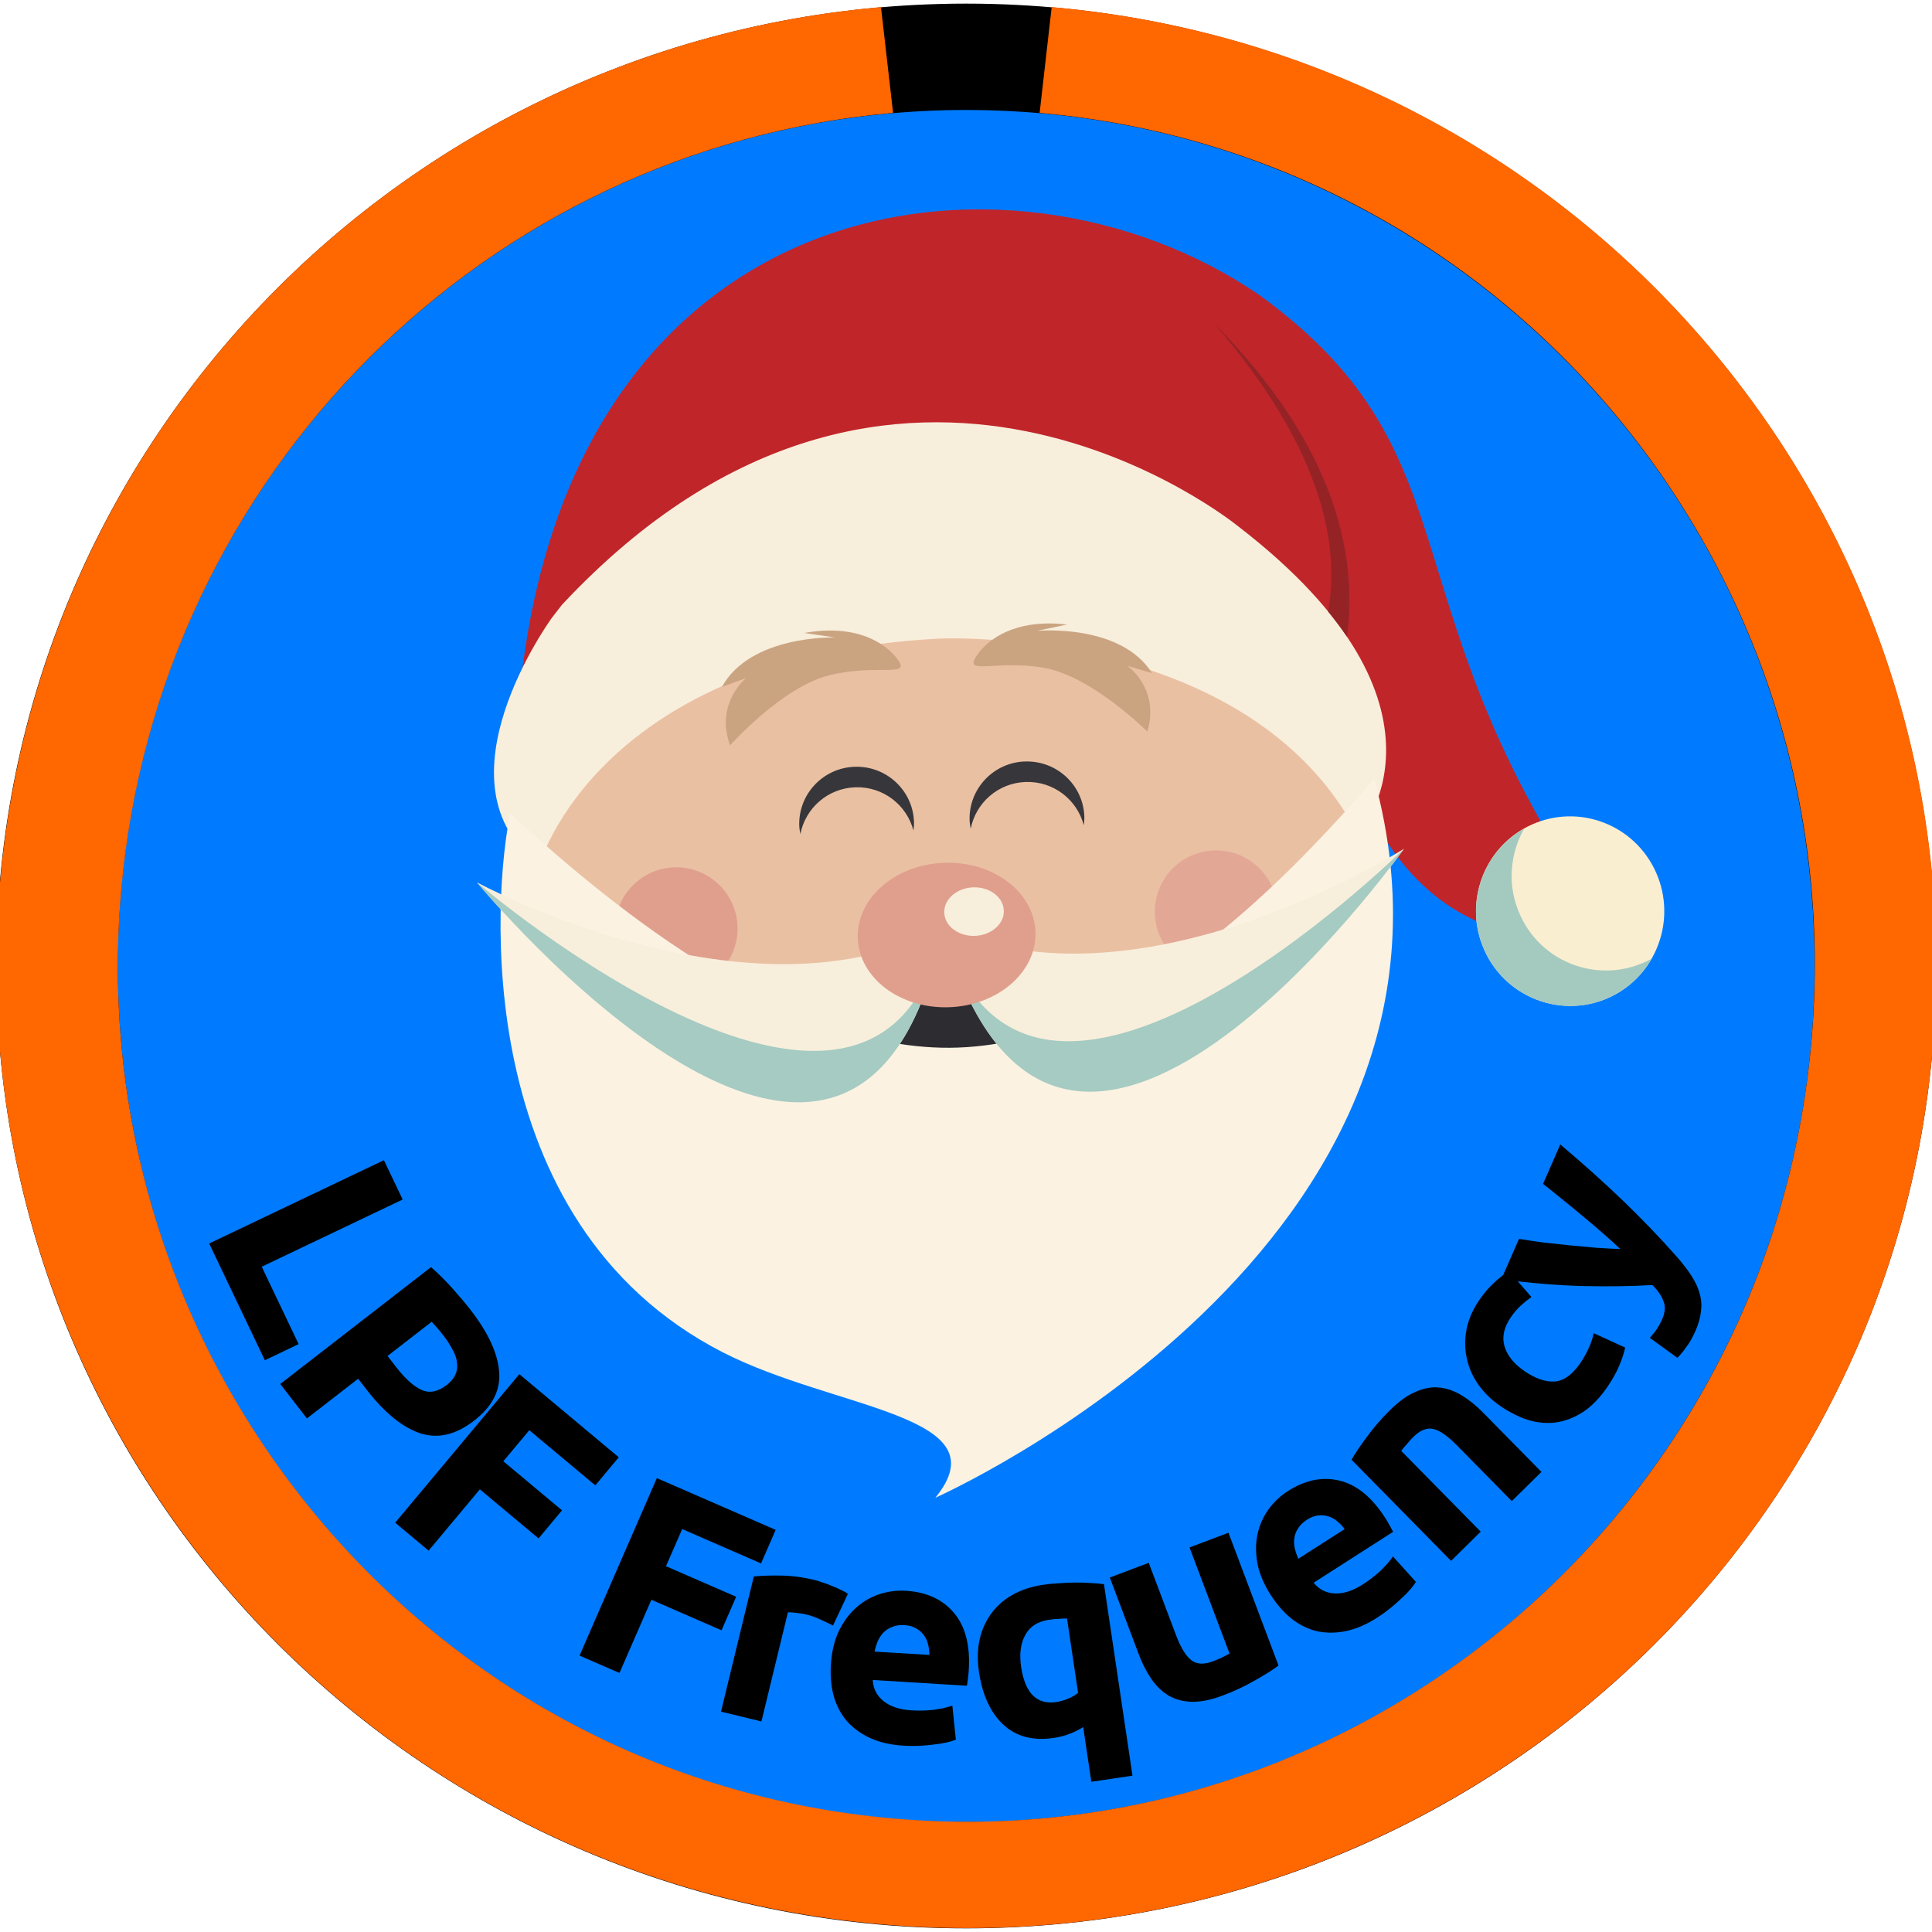 <?xml version="1.0" encoding="UTF-8" standalone="no"?>
<!-- Created with Inkscape (http://www.inkscape.org/) -->

<svg
   xmlns:osb="http://www.openswatchbook.org/uri/2009/osb"
   xmlns:dc="http://purl.org/dc/elements/1.1/"
   xmlns:cc="http://creativecommons.org/ns#"
   xmlns:rdf="http://www.w3.org/1999/02/22-rdf-syntax-ns#"
   xmlns:svg="http://www.w3.org/2000/svg"
   xmlns="http://www.w3.org/2000/svg"
   xmlns:xlink="http://www.w3.org/1999/xlink"
   xmlns:sodipodi="http://sodipodi.sourceforge.net/DTD/sodipodi-0.dtd"
   xmlns:inkscape="http://www.inkscape.org/namespaces/inkscape"
   width="80"
   height="80"
   id="svg3099"
   version="1.1"
   inkscape:version="0.48.4 r9939"
   sodipodi:docname="LPFDial.svg">
  <defs
     id="defs3101">
    <marker
       inkscape:stockid="Arrow1Sstart"
       orient="auto"
       refY="0.0"
       refX="0.0"
       id="Arrow1Sstart"
       style="overflow:visible">
      <path
         id="path6174"
         d="M 0.0,0.0 L 5.0,-5.0 L -12.5,0.0 L 5.0,5.0 L 0.0,0.0 z "
         style="fill-rule:evenodd;stroke:#000000;stroke-width:1.0pt"
         transform="scale(0.2) translate(6,0)" />
    </marker>
    <marker
       inkscape:stockid="Arrow1Mstart"
       orient="auto"
       refY="0.0"
       refX="0.0"
       id="Arrow1Mstart"
       style="overflow:visible">
      <path
         id="path6168"
         d="M 0.0,0.0 L 5.0,-5.0 L -12.5,0.0 L 5.0,5.0 L 0.0,0.0 z "
         style="fill-rule:evenodd;stroke:#000000;stroke-width:1.0pt"
         transform="scale(0.4) translate(10,0)" />
    </marker>
    <marker
       inkscape:stockid="DiamondSend"
       orient="auto"
       refY="0.0"
       refX="0.0"
       id="DiamondSend"
       style="overflow:visible">
      <path
         id="path6265"
         d="M 0,-7.071 L -7.071,0 L 0,7.071 L 7.071,0 L 0,-7.071 z "
         style="fill-rule:evenodd;stroke:#000000;stroke-width:1.0pt"
         transform="scale(0.2) translate(-6,0)" />
    </marker>
    <marker
       inkscape:stockid="Arrow1Lend"
       orient="auto"
       refY="0.0"
       refX="0.0"
       id="Arrow1Lend"
       style="overflow:visible;">
      <path
         id="path6165"
         d="M 0.0,0.0 L 5.0,-5.0 L -12.5,0.0 L 5.0,5.0 L 0.0,0.0 z "
         style="fill-rule:evenodd;stroke:#000000;stroke-width:1.0pt;"
         transform="scale(0.8) rotate(180) translate(12.5,0)" />
    </marker>
    <linearGradient
       id="linearGradient5329"
       osb:paint="solid">
      <stop
         style="stop-color:#ffed00;stop-opacity:1;"
         offset="0"
         id="stop5331" />
    </linearGradient>
    <linearGradient
       x1="0"
       y1="0"
       x2="1"
       y2="0"
       gradientUnits="userSpaceOnUse"
       gradientTransform="matrix(0,-0.618,0.618,0,-217.646,304.029)"
       spreadMethod="pad"
       id="linearGradient8080-3">
      <stop
         style="stop-opacity:1;stop-color:#37373b"
         offset="0"
         id="stop8082-6" />
      <stop
         style="stop-opacity:1;stop-color:#37373b"
         offset="1"
         id="stop8084-7" />
    </linearGradient>
    <linearGradient
       x1="0"
       y1="0"
       x2="1"
       y2="0"
       gradientUnits="userSpaceOnUse"
       gradientTransform="matrix(0,-0.618,0.618,0,-219.205,303.973)"
       spreadMethod="pad"
       id="linearGradient8064-5">
      <stop
         style="stop-opacity:1;stop-color:#37373b"
         offset="0"
         id="stop8066-3" />
      <stop
         style="stop-opacity:1;stop-color:#37373b"
         offset="1"
         id="stop8068-5" />
    </linearGradient>
    <linearGradient
       x1="0"
       y1="0"
       x2="1"
       y2="0"
       gradientUnits="userSpaceOnUse"
       gradientTransform="matrix(0,-0.508,0.508,0,-104.549,297.634)"
       spreadMethod="pad"
       id="linearGradient8494">
      <stop
         style="stop-opacity:1;stop-color:#37373b"
         offset="0"
         id="stop8496" />
      <stop
         style="stop-opacity:1;stop-color:#37373b"
         offset="1"
         id="stop8498" />
    </linearGradient>
    <linearGradient
       x1="0"
       y1="0"
       x2="1"
       y2="0"
       gradientUnits="userSpaceOnUse"
       gradientTransform="matrix(0,-0.508,0.508,0,-105.657,297.857)"
       spreadMethod="pad"
       id="linearGradient8478">
      <stop
         style="stop-opacity:1;stop-color:#37373b"
         offset="0"
         id="stop8480" />
      <stop
         style="stop-opacity:1;stop-color:#37373b"
         offset="1"
         id="stop8482" />
    </linearGradient>
    <linearGradient
       inkscape:collect="always"
       xlink:href="#linearGradient8478"
       id="linearGradient8900"
       gradientUnits="userSpaceOnUse"
       gradientTransform="matrix(0.053,-0.312,0.312,0.053,-71.093,1150.512)"
       spreadMethod="pad"
       x1="0"
       y1="0"
       x2="1"
       y2="0" />
    <linearGradient
       inkscape:collect="always"
       xlink:href="#linearGradient8494"
       id="linearGradient8902"
       gradientUnits="userSpaceOnUse"
       gradientTransform="matrix(0.053,-0.312,0.312,0.053,-70.388,1150.49)"
       spreadMethod="pad"
       x1="0"
       y1="0"
       x2="1"
       y2="0" />
    <path
       sodipodi:type="arc"
       style="fill:none;stroke:none"
       id="path3040"
       sodipodi:cx="-38.400002"
       sodipodi:cy="27.700001"
       sodipodi:rx="12"
       sodipodi:ry="14.9"
       d="m -26.4,27.7 a 12,14.9 0 1 1 -24,0 12,14.9 0 1 1 24,0 z"
       transform="matrix(2.715,0,0,-2.187,144.261,1072.934)" />
    <path
       sodipodi:type="arc"
       style="fill:none;stroke:none"
       id="path3040-3"
       sodipodi:cx="-38.400002"
       sodipodi:cy="27.700001"
       sodipodi:rx="12"
       sodipodi:ry="14.9"
       d="m -26.4,27.7 a 12,14.9 0 1 1 -24,0 12,14.9 0 1 1 24,0 z"
       transform="matrix(2.715,0,0,-2.187,144.261,1072.934)" />
  </defs>
  <sodipodi:namedview
     id="base"
     pagecolor="#ffffff"
     bordercolor="#666666"
     borderopacity="1.0"
     inkscape:pageopacity="0.0"
     inkscape:pageshadow="2"
     inkscape:zoom="5"
     inkscape:cx="47.692227"
     inkscape:cy="34.40353"
     inkscape:document-units="px"
     inkscape:current-layer="layer1"
     showgrid="false"
     inkscape:window-width="1360"
     inkscape:window-height="716"
     inkscape:window-x="0"
     inkscape:window-y="0"
     inkscape:window-maximized="1"
     showguides="true"
     inkscape:snap-global="false"
     inkscape:guide-bbox="true">
    <inkscape:grid
       type="xygrid"
       id="grid5389" />
  </sodipodi:namedview>
  <g
     inkscape:label="Layer 1"
     inkscape:groupmode="layer"
     id="layer1"
     transform="translate(0,-972.362)">
    <path
       sodipodi:type="arc"
       style="fill:#007bff;fill-opacity:1;stroke:#000000;stroke-width:0.351;stroke-miterlimit:4;stroke-opacity:1;stroke-dasharray:none"
       id="path3107"
       sodipodi:cx="31.375"
       sodipodi:cy="23.25"
       sodipodi:rx="2.625"
       sodipodi:ry="3"
       d="m 34,23.25 c 0,1.657 -1.175,3 -2.625,3 -1.45,0 -2.625,-1.343 -2.625,-3 0,-1.657 1.175,-3 2.625,-3 1.45,0 2.625,1.343 2.625,3 z"
       transform="matrix(14.342,0,0,12.549,-409.972,720.597)" />
    <path
       sodipodi:type="arc"
       style="fill:none;stroke:none;stroke-width:0.401;stroke-miterlimit:4;stroke-opacity:1;stroke-dasharray:none"
       id="path5339"
       sodipodi:cx="42.012287"
       sodipodi:cy="38.371735"
       sodipodi:rx="6.0675883"
       sodipodi:ry="8.1413212"
       d="m 48.08,38.372 c 0,4.496 -2.717,8.141 -6.068,8.141 -3.351,0 -6.068,-3.645 -6.068,-8.141 0,-4.496 2.717,-8.141 6.068,-8.141 3.351,0 6.068,3.645 6.068,8.141 z"
       transform="matrix(5.38,0,0,-4.01,-186.02,1166.215)" />
    <path
       sodipodi:type="star"
       style="fill:none;stroke:none"
       id="path6076"
       sodipodi:sides="5"
       sodipodi:cx="35.911602"
       sodipodi:cy="4.198895"
       sodipodi:r1="9.1579485"
       sodipodi:r2="4.2417741"
       sodipodi:arg1="0.72564034"
       sodipodi:arg2="2.6096934"
       inkscape:flatsided="false"
       inkscape:rounded="0"
       inkscape:randomized="0"
       d="M 42.762,10.276 32.256,6.35 32.249,12.592 32.736,1.387 26.797,3.309 37.605,0.31 33.941,-4.745 40.134,4.607 43.809,-0.439 36.828,8.341 z"
       transform="translate(0,972.362)"
       inkscape:transform-center-x="0.60884423"
       inkscape:transform-center-y="-0.27498241" />
    <path
       sodipodi:type="star"
       style="fill:none;stroke:none"
       id="path6078"
       sodipodi:sides="5"
       sodipodi:cx="42.762431"
       sodipodi:cy="8.6187845"
       sodipodi:r1="4.7526659"
       sodipodi:r2="2.2013375"
       sodipodi:arg1="-1.5475447"
       sodipodi:arg2="-0.91922617"
       inkscape:flatsided="false"
       inkscape:rounded="0"
       inkscape:randomized="0"
       d="m 42.873,3.867 1.224,3.001 3.218,0.387 -2.476,2.092 0.626,3.18 -2.755,-1.708 -2.831,1.578 0.773,-3.148 -2.376,-2.205 3.233,-0.237 z"
       transform="translate(0,972.362)"
       inkscape:transform-center-x="-0.034145524"
       inkscape:transform-center-y="-0.42124221" />
    <path
       sodipodi:type="star"
       style="fill:none;stroke:none"
       id="path6080"
       sodipodi:sides="5"
       sodipodi:cx="51.270718"
       sodipodi:cy="-3.6464088"
       sodipodi:r1="11.713228"
       sodipodi:r2="5.4253275"
       sodipodi:arg1="-3.132159"
       sodipodi:arg2="-2.5038404"
       inkscape:flatsided="false"
       inkscape:rounded="0"
       inkscape:randomized="0"
       d="m 39.558,-3.757 7.354,-3.12 0.845,-7.943 5.239,6.03 7.816,-1.651 -4.116,6.846 3.986,6.923 -7.783,-1.799 -5.352,5.93 -0.695,-7.958 z"
       transform="translate(0,972.362)"
       inkscape:transform-center-x="1.0859897"
       inkscape:transform-center-y="-0.034145524" />
    <path
       sodipodi:type="arc"
       style="fill:none;stroke:#ff6700;stroke-width:0.351;stroke-linecap:butt;stroke-linejoin:miter;stroke-miterlimit:4.8;stroke-opacity:1;stroke-dasharray:none;marker-start:none;marker-mid:none;marker-end:none"
       id="path3107-2"
       sodipodi:cx="31.375"
       sodipodi:cy="23.25"
       sodipodi:rx="2.625"
       sodipodi:ry="3"
       d="m 31.604,20.261 c 1.444,0.144 2.513,1.6 2.386,3.25 -0.126,1.651 -1.4,2.872 -2.844,2.727 -1.444,-0.144 -2.513,-1.6 -2.386,-3.25 0.111,-1.45 1.117,-2.6 2.386,-2.727"
       transform="matrix(14.342,0,0,12.549,-409.966,720.591)"
       sodipodi:start="4.7996554"
       sodipodi:end="10.908308"
       sodipodi:open="true" />
    <path
       inkscape:connector-curvature="0"
       d="m 38.52,991.652 c -9.884,0.359 -17.668,6.882 -17.388,14.569 0.279,7.688 8.517,13.629 18.4,13.27 9.883,-0.359 17.669,-6.883 17.39,-14.57 -0.28,-7.688 -8.519,-13.628 -18.401,-13.269"
       style="fill:#eac0a3;fill-opacity:1;fill-rule:nonzero;stroke:none"
       id="path8434" />
    <path
       inkscape:connector-curvature="0"
       d="m 27.908,1008.277 c -1.401,0.052 -2.493,1.23 -2.442,2.63 0.053,1.401 1.23,2.494 2.633,2.441 1.399,-0.052 2.493,-1.23 2.441,-2.63 -0.052,-1.401 -1.233,-2.495 -2.632,-2.441"
       style="fill:#e09f8d;fill-opacity:1;fill-rule:nonzero;stroke:none"
       id="path8436" />
    <path
       inkscape:connector-curvature="0"
       d="m 50.262,1007.577 c -1.402,0.052 -2.493,1.231 -2.442,2.631 0.053,1.401 1.23,2.494 2.633,2.441 1.399,-0.052 2.493,-1.23 2.44,-2.63 -0.052,-1.401 -1.231,-2.494 -2.631,-2.442"
       style="fill:#e3a795;fill-opacity:1;fill-rule:nonzero;stroke:none"
       id="path8438" />
    <path
       inkscape:connector-curvature="0"
       d="m 52.161,984.588 c -10.366,-7.127 -29.2,-4.647 -30.742,17.647 15.909,-8.384 29.267,-3.449 33.387,-0.178 1.217,0.679 2.05,10.5 12.056,9.059 -9.853,-13.595 -5.316,-19.708 -14.701,-26.528"
       style="fill:#c0252a;fill-opacity:1;fill-rule:nonzero;stroke:none"
       id="path8440" />
    <path
       inkscape:connector-curvature="0"
       d="m 63.431,1006.505 c -1.474,0.661 -2.339,2.128 -2.314,3.658 0.008,0.512 0.121,1.032 0.339,1.525 0.489,1.108 1.43,1.873 2.508,2.18 0.848,0.238 1.78,0.197 2.639,-0.188 1.966,-0.881 2.848,-3.205 1.974,-5.183 -0.876,-1.982 -3.179,-2.873 -5.147,-1.992"
       style="fill:#faeed1;fill-opacity:1;fill-rule:nonzero;stroke:none"
       id="path8442" />
    <path
       inkscape:connector-curvature="0"
       d="m 65.441,1012.402 c -1.08,-0.306 -2.02,-1.071 -2.509,-2.181 -0.217,-0.493 -0.331,-1.011 -0.34,-1.523 -0.009,-0.715 0.174,-1.419 0.525,-2.032 -1.28,0.716 -2.022,2.08 -1.998,3.497 0.007,0.512 0.119,1.033 0.34,1.523 0.489,1.109 1.43,1.873 2.506,2.181 0.848,0.239 1.78,0.196 2.639,-0.189 0.783,-0.349 1.395,-0.928 1.792,-1.624 -0.101,0.057 -0.207,0.109 -0.318,0.159 -0.857,0.384 -1.789,0.426 -2.636,0.188"
       style="fill:#a4cabf;fill-opacity:1;fill-rule:nonzero;stroke:none"
       id="path8444" />
    <path
       inkscape:connector-curvature="0"
       d="m 51.269,994.155 c 0,0 -14.134,-11.587 -27.997,3.247 l -0.41,0.529 c 0,0 -5.051,6.896 -0.52,10.233 0,0 2.422,-8.613 16.558,-9.36 0,0 12.836,-0.58 17.333,8.128 0,0 4.754,-5.292 -4.964,-12.778"
       style="fill:#f8eedc;fill-opacity:1;fill-rule:nonzero;stroke:none"
       id="path8446" />
    <path
       inkscape:connector-curvature="0"
       d="m 50.268,985.744 c 4.544,5.264 5.208,9.232 4.726,11.941 0.291,0.358 0.557,0.708 0.786,1.049 0.454,-3.438 -0.516,-7.938 -5.511,-12.991"
       style="fill:#952326;fill-opacity:1;fill-rule:nonzero;stroke:none"
       id="path8448" />
    <path
       inkscape:connector-curvature="0"
       d="m 39.164,1010.418 c -2.249,0.082 -4.02,1.52 -3.959,3.211 0.061,1.693 1.932,2.995 4.181,2.914 2.247,-0.082 4.019,-1.516 3.958,-3.209 -0.061,-1.691 -1.932,-2.997 -4.18,-2.915"
       style="fill:#2d2c31;fill-opacity:1;fill-rule:nonzero;stroke:none"
       id="path8450" />
    <path
       inkscape:connector-curvature="0"
       d="m 39.673,1015.74 c -7.365,0.268 -15.083,-6.545 -18.546,-9.682 -0.687,3.234 -1.742,16.899 8.807,22.303 4.64,2.376 11.611,2.58 8.796,6.02 0,0 23.457,-10.399 18.176,-29.764 -3.13,3.541 -9.644,10.847 -17.233,11.123"
       style="fill:#fbf2e2;fill-opacity:1;fill-rule:nonzero;stroke:none"
       id="path8452" />
    <path
       inkscape:connector-curvature="0"
       d="m 39.019,1010.735 c 4.725,17.07 19.117,-3.228 19.117,-3.228 0,0 -10.956,6.996 -19.117,3.228"
       style="fill:#f8eedc;fill-opacity:1;fill-rule:nonzero;stroke:none"
       id="path8454" />
    <path
       inkscape:connector-curvature="0"
       d="m 39.019,1010.735 c 4.725,17.07 19.117,-3.228 19.117,-3.228 0,0 -15.719,15.535 -19.117,3.228"
       style="fill:#a5cbc2;fill-opacity:1;fill-rule:nonzero;stroke:none"
       id="path8456" />
    <path
       inkscape:connector-curvature="0"
       d="m 19.753,1008.902 c 0,0 15.828,19.199 19.301,1.832 -7.866,4.35 -19.301,-1.832 -19.301,-1.832"
       style="fill:#f8eedc;fill-opacity:1;fill-rule:nonzero;stroke:none"
       id="path8458" />
    <path
       inkscape:connector-curvature="0"
       d="m 19.753,1008.902 c 0,0 15.828,19.199 19.301,1.832 -2.491,12.56 -19.301,-1.832 -19.301,-1.832"
       style="fill:#a5cbc2;fill-opacity:1;fill-rule:nonzero;stroke:none"
       id="path8460" />
    <path
       inkscape:connector-curvature="0"
       d="m 39.09,1008.088 c -2.032,0.074 -3.631,1.473 -3.571,3.125 0.06,1.651 1.756,2.93 3.788,2.856 2.032,-0.074 3.63,-1.472 3.571,-3.124 -0.06,-1.652 -1.756,-2.931 -3.788,-2.857"
       style="fill:#e09f8d;fill-opacity:1;fill-rule:nonzero;stroke:none"
       id="path8462" />
    <path
       inkscape:connector-curvature="0"
       d="m 40.296,1009.105 c -0.681,0.025 -1.217,0.495 -1.197,1.049 0.021,0.555 0.588,0.985 1.27,0.96 0.681,-0.025 1.218,-0.494 1.197,-1.049 -0.02,-0.555 -0.589,-0.984 -1.27,-0.96"
       style="fill:#f8eedc;fill-opacity:1;fill-rule:nonzero;stroke:none"
       id="path8464" />
    <path
       inkscape:connector-curvature="0"
       d="m 33.307,998.572 1.272,0.187 c 0,0 -3.498,-0.12 -4.687,2.049 l 0.999,-0.363 c 0,0 -1.295,1.031 -0.661,2.783 0,0 2.146,-2.422 4.121,-2.907 1.97,-0.484 3.422,0.125 2.801,-0.672 0,0 -1.01,-1.586 -3.845,-1.078"
       style="fill:#caa481;fill-opacity:1;fill-rule:nonzero;stroke:none"
       id="path8466" />
    <path
       inkscape:connector-curvature="0"
       d="m 46.692,999.937 1.012,0.299 c -1.304,-2.079 -4.766,-1.751 -4.766,-1.751 l 1.251,-0.262 c -2.84,-0.334 -3.749,1.298 -3.749,1.298 -0.569,0.827 0.833,0.14 2.814,0.5 1.987,0.362 4.255,2.636 4.255,2.636 0.526,-1.775 -0.818,-2.719 -0.818,-2.719"
       style="fill:#caa481;fill-opacity:1;fill-rule:nonzero;stroke:none"
       id="path8468" />
    <path
       inkscape:connector-curvature="0"
       d="m 35.397,1004.112 c -1.312,0.041 -2.343,1.133 -2.302,2.438 0.004,0.119 0.026,0.234 0.047,0.348 0.209,-1.073 1.137,-1.901 2.281,-1.936 1.145,-0.036 2.123,0.731 2.4,1.79 0.013,-0.115 0.028,-0.23 0.024,-0.35 -0.041,-1.306 -1.138,-2.331 -2.45,-2.29"
       style="fill:url(#linearGradient8900);fill-opacity:1;fill-rule:nonzero;stroke:none"
       id="path8484" />
    <path
       inkscape:connector-curvature="0"
       d="m 42.451,1003.892 c -1.312,0.04 -2.343,1.132 -2.302,2.438 0.004,0.12 0.026,0.234 0.047,0.348 0.208,-1.074 1.137,-1.901 2.281,-1.936 1.145,-0.036 2.123,0.731 2.399,1.79 0.014,-0.115 0.028,-0.23 0.025,-0.349 -0.041,-1.306 -1.138,-2.331 -2.45,-2.289"
       style="fill:url(#linearGradient8902);fill-opacity:1;fill-rule:nonzero;stroke:none"
       id="path8500" />
    <path
       sodipodi:type="arc"
       style="fill:none;stroke:none;stroke-width:0.269;stroke-miterlimit:4;stroke-opacity:1;stroke-dasharray:none"
       id="path9696"
       sodipodi:cx="-7.886179"
       sodipodi:cy="17.560976"
       sodipodi:rx="3.495935"
       sodipodi:ry="3.2520325"
       d="m -4.39,17.561 c 0,1.796 -1.565,3.252 -3.496,3.252 -1.931,0 -3.496,-1.456 -3.496,-3.252 0,-1.796 1.565,-3.252 3.496,-3.252 1.931,0 3.496,1.456 3.496,3.252 z"
       transform="matrix(9.412,0,0,-10.118,114.222,1190.036)" />
    <g
       transform="matrix(-0.015,-1,1,-0.015,-972.672,1067.124)"
       inkscape:transform-center-x="-0.31057921"
       inkscape:transform-center-y="25.213058"
       style="font-size:11.565px;font-style:normal;font-variant:normal;font-weight:bold;font-stretch:normal;text-align:center;line-height:125%;letter-spacing:0px;word-spacing:0px;text-anchor:middle;fill:#000000;fill-opacity:1;stroke:none;font-family:Ubuntu;-inkscape-font-specification:Sans Bold"
       id="text3969">
      <path
         d="m 24.324,985.403 -0.646,-1.409 4.867,-2.232 3.341,7.285 -1.64,0.752 -2.695,-5.876 -3.227,1.48"
         style=""
         id="path3115" />
      <path
         d="m 25.632,992.542 c -0.955,0.718 -1.816,1.099 -2.583,1.145 -0.762,0.051 -1.43,-0.305 -2.004,-1.069 -0.579,-0.77 -0.739,-1.523 -0.481,-2.257 0.263,-0.728 0.875,-1.453 1.837,-2.176 l 0.453,-0.34 -1.612,-2.145 1.442,-1.084 4.745,6.315 c -0.268,0.298 -0.568,0.591 -0.901,0.88 -0.333,0.289 -0.632,0.533 -0.897,0.732 m -1.016,-1.16 c 0.105,-0.079 0.207,-0.161 0.307,-0.245 0.094,-0.08 0.176,-0.151 0.245,-0.213 l -1.389,-1.849 -0.453,0.34 c -0.499,0.375 -0.824,0.725 -0.975,1.051 -0.151,0.325 -0.087,0.673 0.191,1.043 0.134,0.179 0.279,0.301 0.435,0.367 0.15,0.071 0.312,0.094 0.486,0.069 0.173,-0.014 0.355,-0.074 0.546,-0.179 0.196,-0.099 0.398,-0.227 0.608,-0.384"
         style=""
         id="path3117" />
      <path
         d="m 16.872,989.289 6.071,5.232 -3.503,4.065 -1.148,-0.989 2.325,-2.698 -1.27,-1.095 -2.068,2.4 -1.148,-0.989 2.068,-2.4 -2.506,-2.159 1.178,-1.367"
         style=""
         id="path3119" />
      <path
         d="m 11.255,996.839 7.299,3.31 -2.216,4.887 -1.38,-0.626 1.471,-3.244 -1.527,-0.693 -1.309,2.886 -1.38,-0.626 1.309,-2.886 -3.012,-1.366 0.745,-1.643"
         style=""
         id="path3121" />
      <path
         d="m 12.341,1007.349 c 0.076,-0.14 0.159,-0.305 0.248,-0.497 0.097,-0.19 0.175,-0.401 0.235,-0.632 0.027,-0.104 0.049,-0.234 0.065,-0.389 0.022,-0.146 0.031,-0.259 0.028,-0.339 l -4.501,-1.164 0.431,-1.668 5.576,1.442 c 0.027,0.326 0.034,0.702 0.019,1.128 -0.009,0.436 -0.078,0.903 -0.208,1.404 -0.023,0.09 -0.059,0.196 -0.106,0.319 -0.04,0.125 -0.088,0.248 -0.143,0.369 -0.048,0.123 -0.103,0.244 -0.166,0.363 -0.055,0.121 -0.113,0.222 -0.174,0.301 l -1.305,-0.636"
         style=""
         id="path3123" />
      <path
         d="m 10.717,1007.237 c 0.538,0.041 1.001,0.158 1.388,0.349 0.395,0.2 0.716,0.445 0.965,0.735 0.249,0.29 0.429,0.613 0.541,0.969 0.111,0.364 0.153,0.731 0.125,1.1 -0.066,0.861 -0.383,1.521 -0.951,1.98 -0.561,0.46 -1.353,0.651 -2.375,0.573 -0.1,-0.01 -0.211,-0.02 -0.334,-0.037 -0.115,-0.017 -0.218,-0.032 -0.31,-0.047 l 0.297,-3.897 c -0.357,0.011 -0.65,0.155 -0.88,0.432 -0.23,0.276 -0.364,0.66 -0.401,1.152 -0.024,0.315 -0.021,0.625 0.01,0.929 0.038,0.312 0.092,0.568 0.162,0.766 l -1.413,0.124 c -0.039,-0.096 -0.076,-0.222 -0.11,-0.38 -0.034,-0.157 -0.06,-0.333 -0.076,-0.528 -0.024,-0.188 -0.04,-0.39 -0.047,-0.607 -0.007,-0.217 -0.002,-0.433 0.015,-0.648 0.042,-0.546 0.159,-1.016 0.351,-1.411 0.192,-0.387 0.437,-0.705 0.734,-0.953 0.304,-0.24 0.654,-0.41 1.048,-0.512 0.394,-0.094 0.814,-0.123 1.259,-0.089 m 0.349,4.086 c 0.147,0 0.291,-0.013 0.433,-0.048 0.141,-0.028 0.269,-0.084 0.384,-0.168 0.114,-0.076 0.211,-0.181 0.291,-0.314 0.079,-0.126 0.126,-0.288 0.142,-0.488 0.015,-0.192 -0.007,-0.36 -0.066,-0.504 -0.051,-0.143 -0.127,-0.265 -0.227,-0.365 -0.101,-0.101 -0.222,-0.183 -0.364,-0.248 -0.135,-0.057 -0.274,-0.102 -0.419,-0.136 l -0.173,2.272"
         style=""
         id="path3125" />
      <path
         d="m 10.514,1015.112 c -1.093,0.146 -1.585,0.624 -1.477,1.434 0.023,0.176 0.069,0.345 0.138,0.507 0.069,0.17 0.146,0.303 0.229,0.401 l 3.084,-0.412 c 0.004,-0.086 0.001,-0.195 -0.009,-0.326 -0.002,-0.132 -0.013,-0.274 -0.034,-0.427 -0.062,-0.466 -0.27,-0.796 -0.622,-0.99 -0.345,-0.195 -0.781,-0.257 -1.308,-0.187 m -0.187,-1.748 c 0.466,-0.062 0.899,-0.05 1.3,0.036 0.409,0.093 0.769,0.255 1.08,0.486 0.318,0.23 0.58,0.529 0.785,0.899 0.205,0.369 0.34,0.802 0.407,1.299 0.028,0.206 0.045,0.422 0.051,0.646 0.015,0.231 0.022,0.456 0.02,0.674 -9.84e-4,0.226 -0.011,0.441 -0.03,0.646 -0.012,0.204 -0.03,0.385 -0.056,0.544 l -7.944,1.061 -0.228,-1.708 2.27,-0.303 c -0.11,-0.18 -0.201,-0.37 -0.274,-0.57 -0.073,-0.2 -0.126,-0.419 -0.158,-0.656 -0.114,-0.856 0.077,-1.546 0.575,-2.072 0.505,-0.526 1.239,-0.854 2.202,-0.982"
         style=""
         id="path3127" />
      <path
         d="m 10.409,1025.769 c -0.179,-0.247 -0.38,-0.576 -0.602,-0.988 -0.229,-0.409 -0.43,-0.853 -0.602,-1.332 -0.175,-0.486 -0.256,-0.916 -0.243,-1.289 0.016,-0.366 0.106,-0.685 0.27,-0.958 0.171,-0.275 0.406,-0.511 0.704,-0.708 0.298,-0.197 0.642,-0.366 1.034,-0.507 l 3.188,-1.148 0.584,1.621 -2.992,1.077 c -0.522,0.188 -0.875,0.393 -1.057,0.614 -0.183,0.221 -0.206,0.521 -0.07,0.898 0.042,0.116 0.09,0.238 0.144,0.366 0.062,0.125 0.118,0.236 0.169,0.333 l 4.418,-1.59 0.584,1.621 -5.528,1.99"
         style=""
         id="path3129" />
      <path
         d="m 13.326,1025.495 c 0.459,-0.284 0.901,-0.463 1.327,-0.537 0.437,-0.071 0.841,-0.063 1.212,0.024 0.371,0.087 0.708,0.242 1.008,0.464 0.305,0.228 0.555,0.5 0.75,0.815 0.455,0.734 0.588,1.454 0.4,2.16 -0.182,0.702 -0.708,1.323 -1.58,1.863 -0.085,0.053 -0.182,0.108 -0.291,0.167 -0.102,0.054 -0.195,0.103 -0.278,0.145 l -2.059,-3.323 c -0.281,0.22 -0.433,0.509 -0.456,0.867 -0.023,0.359 0.096,0.748 0.356,1.167 0.166,0.269 0.352,0.517 0.556,0.744 0.215,0.23 0.409,0.404 0.583,0.523 l -1.068,0.934 c -0.088,-0.054 -0.192,-0.135 -0.313,-0.241 -0.121,-0.107 -0.245,-0.234 -0.372,-0.382 -0.13,-0.137 -0.262,-0.291 -0.395,-0.462 -0.133,-0.171 -0.257,-0.349 -0.371,-0.532 -0.288,-0.465 -0.471,-0.914 -0.549,-1.347 -0.074,-0.426 -0.063,-0.827 0.03,-1.202 0.104,-0.373 0.286,-0.717 0.545,-1.031 0.263,-0.308 0.584,-0.58 0.964,-0.815 m 2.692,3.094 c 0.12,-0.084 0.227,-0.182 0.321,-0.294 0.098,-0.106 0.168,-0.227 0.211,-0.362 0.047,-0.129 0.064,-0.271 0.049,-0.425 -0.01,-0.148 -0.068,-0.307 -0.173,-0.477 -0.102,-0.164 -0.218,-0.286 -0.35,-0.368 -0.126,-0.086 -0.259,-0.139 -0.399,-0.161 -0.14,-0.022 -0.287,-0.017 -0.44,0.014 -0.142,0.034 -0.282,0.079 -0.419,0.137 l 1.2,1.937"
         style=""
         id="path3131" />
      <path
         d="m 18.884,1028.92 c 0.264,0.153 0.58,0.373 0.95,0.66 0.375,0.281 0.739,0.606 1.09,0.974 0.357,0.374 0.602,0.731 0.736,1.072 0.145,0.341 0.197,0.67 0.157,0.985 -0.04,0.315 -0.153,0.621 -0.34,0.916 -0.187,0.296 -0.431,0.587 -0.732,0.875 l -2.484,2.372 -1.19,-1.246 2.334,-2.228 c 0.401,-0.383 0.635,-0.708 0.701,-0.974 0.066,-0.266 -0.039,-0.543 -0.316,-0.834 -0.085,-0.089 -0.181,-0.179 -0.288,-0.268 -0.101,-0.095 -0.195,-0.176 -0.281,-0.244 l -3.396,3.242 -1.19,-1.246 4.249,-4.057"
         style=""
         id="path3133" />
      <path
         d="m 21.011,1035.12 c 0.253,-0.359 0.548,-0.656 0.884,-0.891 0.346,-0.237 0.712,-0.394 1.097,-0.471 0.389,-0.084 0.79,-0.084 1.203,0 0.413,0.084 0.821,0.268 1.224,0.552 0.265,0.187 0.489,0.383 0.674,0.589 0.189,0.2 0.357,0.417 0.502,0.652 l -1.087,0.917 c -0.097,-0.144 -0.21,-0.29 -0.341,-0.439 -0.131,-0.149 -0.294,-0.292 -0.489,-0.43 -0.416,-0.293 -0.819,-0.384 -1.209,-0.273 -0.384,0.116 -0.725,0.385 -1.023,0.807 -0.316,0.447 -0.466,0.86 -0.45,1.239 0.022,0.384 0.272,0.744 0.751,1.082 0.17,0.12 0.364,0.233 0.581,0.34 0.217,0.106 0.433,0.183 0.645,0.229 l -0.615,1.293 c -0.213,-0.046 -0.46,-0.131 -0.741,-0.254 -0.281,-0.123 -0.57,-0.289 -0.866,-0.498 -0.454,-0.32 -0.797,-0.662 -1.031,-1.025 -0.23,-0.37 -0.369,-0.747 -0.419,-1.131 -0.043,-0.38 -0.004,-0.763 0.117,-1.149 0.132,-0.388 0.33,-0.768 0.592,-1.139"
         style=""
         id="path3135" />
      <path
         d="m 31.807,1037.756 c -0.801,0.923 -1.586,1.772 -2.355,2.549 -0.769,0.777 -1.556,1.511 -2.363,2.203 -0.291,0.249 -0.56,0.448 -0.806,0.599 -0.25,0.157 -0.494,0.266 -0.733,0.327 -0.243,0.067 -0.49,0.082 -0.744,0.043 -0.249,-0.029 -0.522,-0.11 -0.816,-0.245 -0.246,-0.112 -0.462,-0.24 -0.651,-0.385 -0.184,-0.135 -0.33,-0.261 -0.438,-0.377 l 0.844,-1.128 c 0.136,0.13 0.262,0.234 0.379,0.312 0.117,0.079 0.245,0.15 0.386,0.214 0.281,0.128 0.53,0.148 0.747,0.061 0.221,-0.077 0.446,-0.225 0.672,-0.444 -0.038,-0.865 -0.038,-1.813 -1.24e-4,-2.846 0.041,-1.04 0.152,-2.176 0.331,-3.407 l 1.663,0.757 c -0.054,0.306 -0.11,0.641 -0.165,1.005 -0.046,0.36 -0.091,0.73 -0.136,1.107 -0.042,0.371 -0.08,0.734 -0.116,1.091 -0.028,0.36 -0.051,0.688 -0.068,0.986 0.206,-0.211 0.429,-0.449 0.668,-0.713 0.239,-0.264 0.477,-0.537 0.715,-0.818 0.248,-0.285 0.487,-0.566 0.715,-0.844 0.238,-0.281 0.455,-0.543 0.649,-0.784 l 1.621,0.738"
         style=""
         id="path3137" />
    </g>
  </g>
</svg>
